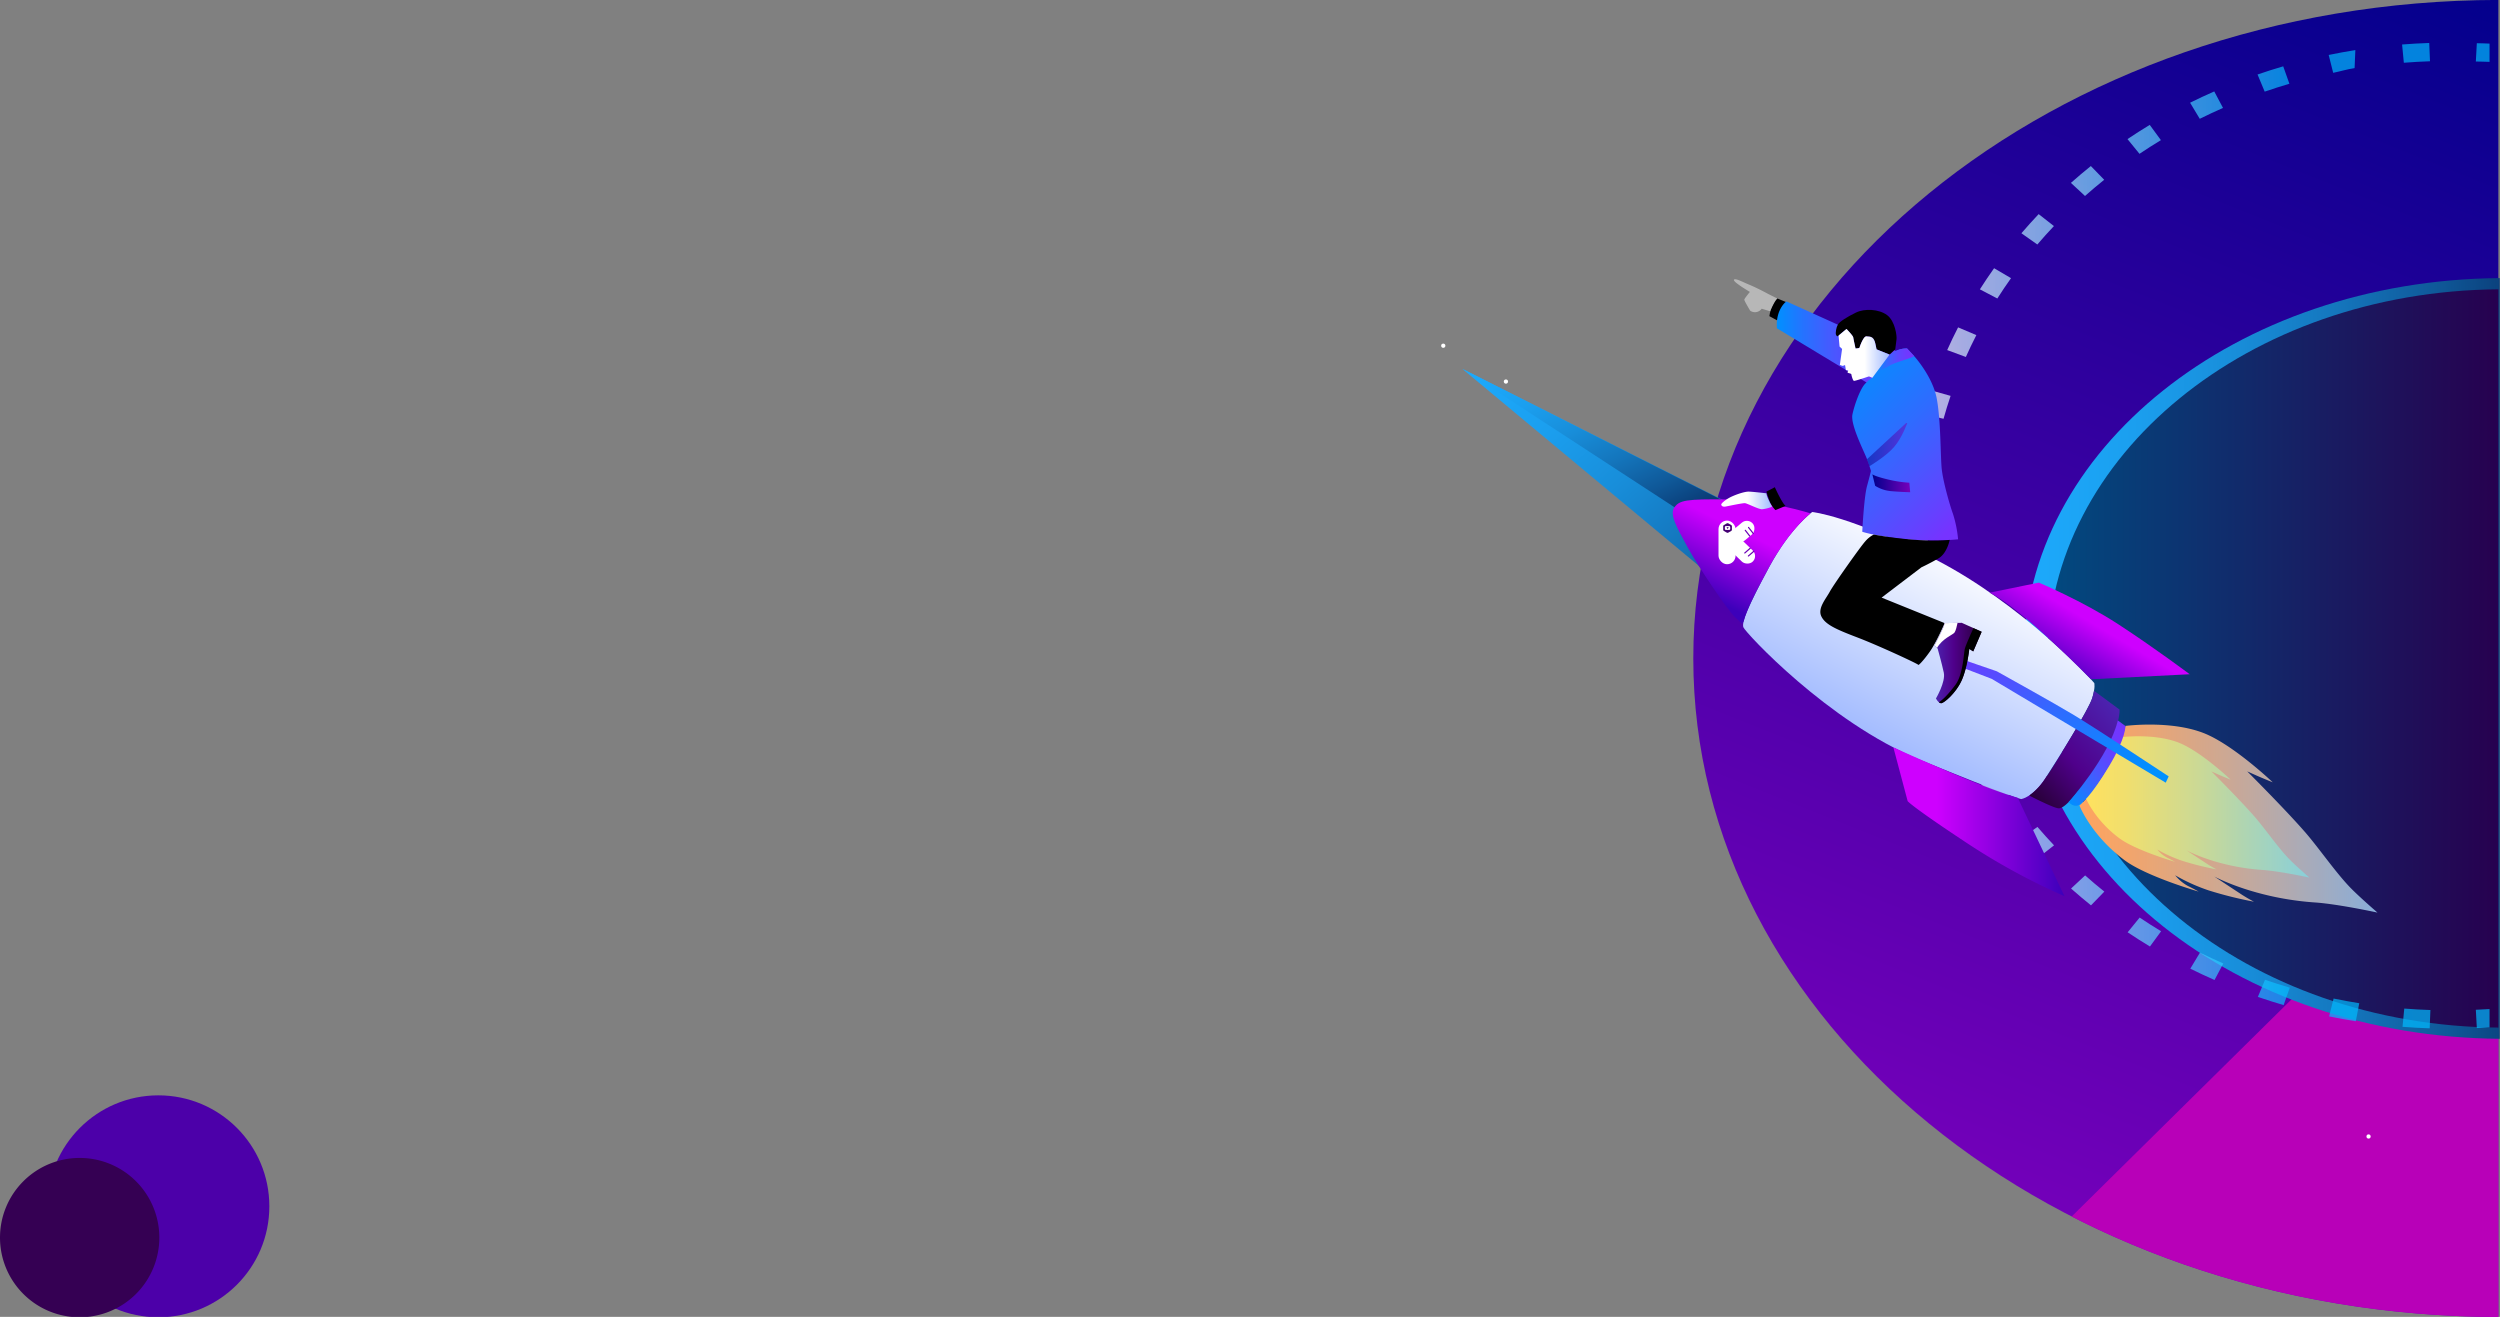 <svg xmlns="http://www.w3.org/2000/svg" xmlns:xlink="http://www.w3.org/1999/xlink" width="1318" height="694.269" viewBox="0 0 1318 694.269">
  <rect x="0" y="0" width="1318" height="694.269" fill="#808080" stroke="none"/>
  <defs>
    <style>
      .cls-1 {
        fill: none;
      }

      .cls-2 {
        isolation: isolate;
        clip-path: url(#clip-path);
      }

      .cls-3 {
        fill: url(#linear-gradient);
      }

      .cls-4 {
        fill: #b800b8;
      }

      .cls-5 {
        fill: url(#linear-gradient-2);
      }

      .cls-6 {
        fill: url(#linear-gradient-3);
      }

      .cls-7 {
        opacity: 0.7;
      }

      .cls-8 {
        fill: url(#linear-gradient-4);
      }

      .cls-9 {
        fill: url(#linear-gradient-5);
      }

      .cls-10 {
        fill: url(#linear-gradient-6);
      }

      .cls-11 {
        fill: #fff;
      }

      .cls-12 {
        fill: url(#linear-gradient-7);
      }

      .cls-13 {
        fill: url(#linear-gradient-8);
      }

      .cls-14 {
        fill: url(#linear-gradient-9);
      }

      .cls-15 {
        fill: url(#linear-gradient-10);
      }

      .cls-16 {
        fill: url(#linear-gradient-11);
      }

      .cls-17 {
        fill: url(#linear-gradient-12);
      }

      .cls-18 {
        fill: url(#linear-gradient-13);
      }

      .cls-19 {
        fill: url(#linear-gradient-14);
      }

      .cls-20 {
        fill: url(#linear-gradient-15);
      }

      .cls-21 {
        fill: url(#linear-gradient-16);
      }

      .cls-22 {
        fill: url(#linear-gradient-17);
      }

      .cls-23 {
        fill: url(#linear-gradient-19);
      }

      .cls-24 {
        fill: url(#linear-gradient-20);
      }

      .cls-25 {
        opacity: 0.5;
        fill: url(#linear-gradient-21);
      }

      .cls-26 {
        fill: url(#linear-gradient-22);
      }

      .cls-27 {
        fill: url(#linear-gradient-23);
      }

      .cls-28 {
        fill: url(#linear-gradient-24);
      }

      .cls-29 {
        fill: url(#linear-gradient-25);
      }

      .cls-30 {
        fill: url(#linear-gradient-27);
      }

      .cls-31 {
        fill: url(#linear-gradient-28);
      }

      .cls-32 {
        fill: #6b00b6;
      }

      .cls-33 {
        fill: #440074;
      }

      .cls-34 {
        fill: #4c00a9;
      }

      .cls-35 {
        fill: #350053;
      }
    </style>
    <clipPath id="clip-path">
      <rect class="cls-1" y="74" width="1318" height="694.269"/>
    </clipPath>
    <linearGradient id="linear-gradient" x1="0.96" y1="0.556" x2="-0.106" y2="0.293" gradientUnits="objectBoundingBox">
      <stop offset="0" stop-color="#70b"/>
      <stop offset="1" stop-color="#00008b"/>
      <stop offset="1"/>
    </linearGradient>
    <linearGradient id="linear-gradient-2" x1="0.527" y1="1.183" x2="0.492" y2="-0.35" gradientUnits="objectBoundingBox">
      <stop offset="0" stop-color="#1dacff"/>
      <stop offset="0.135" stop-color="#1ca9fb"/>
      <stop offset="0.274" stop-color="#1b9fef"/>
      <stop offset="0.414" stop-color="#188eda"/>
      <stop offset="0.555" stop-color="#1476bd"/>
      <stop offset="0.696" stop-color="#0f5898"/>
      <stop offset="0.839" stop-color="#08326b"/>
      <stop offset="0.979" stop-color="#010737"/>
      <stop offset="1" stop-color="#00002e"/>
    </linearGradient>
    <linearGradient id="linear-gradient-3" x1="0.5" y1="-0.007" x2="0.5" y2="1.03" gradientUnits="objectBoundingBox">
      <stop offset="0" stop-color="#27004f"/>
      <stop offset="1" stop-color="#004c81"/>
    </linearGradient>
    <linearGradient id="linear-gradient-4" x1="0.5" y1="13.334" x2="0.5" y2="56.742" gradientUnits="objectBoundingBox">
      <stop offset="0" stop-color="#00baff"/>
      <stop offset="0.61" stop-color="#fff"/>
    </linearGradient>
    <linearGradient id="linear-gradient-5" x1="0.5" y1="0.252" x2="0.5" y2="1.444" xlink:href="#linear-gradient-4"/>
    <linearGradient id="linear-gradient-6" x1="0.5" y1="13.334" x2="0.5" y2="56.741" xlink:href="#linear-gradient-4"/>
    <linearGradient id="linear-gradient-7" x1="-0.163" y1="-0.065" x2="1.009" y2="0.896" xlink:href="#linear-gradient-2"/>
    <linearGradient id="linear-gradient-8" x1="-0.071" y1="-0.132" x2="1.148" y2="1.227" xlink:href="#linear-gradient-2"/>
    <linearGradient id="linear-gradient-9" x1="1" y1="0.5" x2="0" y2="0.5" gradientUnits="objectBoundingBox">
      <stop offset="0" stop-color="#88aeda"/>
      <stop offset="0.042" stop-color="#8eadd4"/>
      <stop offset="0.496" stop-color="#cba895"/>
      <stop offset="0.828" stop-color="#f1a56d"/>
      <stop offset="1" stop-color="#ffa45e"/>
    </linearGradient>
    <linearGradient id="linear-gradient-10" x1="1" y1="0.5" x2="0" y2="0.5" gradientUnits="objectBoundingBox">
      <stop offset="0" stop-color="#88cfda"/>
      <stop offset="0.042" stop-color="#8ed0d4"/>
      <stop offset="0.496" stop-color="#cbd995"/>
      <stop offset="0.828" stop-color="#f1df6d"/>
      <stop offset="1" stop-color="#ffe15e"/>
    </linearGradient>
    <linearGradient id="linear-gradient-11" x1="0.328" y1="0.774" x2="1.091" y2="-0.442" gradientUnits="objectBoundingBox">
      <stop offset="0" stop-color="#a1baff"/>
      <stop offset="0.488" stop-color="#fff"/>
    </linearGradient>
    <linearGradient id="linear-gradient-12" x1="0.156" y1="0.719" x2="0.532" y2="0.041" gradientUnits="objectBoundingBox">
      <stop offset="0" stop-color="#3d00ba"/>
      <stop offset="0.745" stop-color="#ce00ff"/>
    </linearGradient>
    <linearGradient id="linear-gradient-13" x1="1" y1="0.5" x2="0" y2="0.5" xlink:href="#linear-gradient-12"/>
    <linearGradient id="linear-gradient-14" x1="0.18" y1="0.787" x2="0.692" y2="0.37" xlink:href="#linear-gradient-12"/>
    <linearGradient id="linear-gradient-15" x1="0.136" y1="1.007" x2="0.921" y2="0.096" gradientUnits="objectBoundingBox">
      <stop offset="0" stop-color="#270036"/>
      <stop offset="0.438" stop-color="#4f008b"/>
      <stop offset="1" stop-color="#4c24b1"/>
    </linearGradient>
    <linearGradient id="linear-gradient-16" x1="0.989" y1="0.01" x2="0.1" y2="1.044" gradientUnits="objectBoundingBox">
      <stop offset="0" stop-color="#7633ff"/>
      <stop offset="0.159" stop-color="#7137ff"/>
      <stop offset="0.354" stop-color="#6243ff"/>
      <stop offset="0.568" stop-color="#4957ff"/>
      <stop offset="0.794" stop-color="#2672ff"/>
      <stop offset="1" stop-color="#0090ff"/>
    </linearGradient>
    <linearGradient id="linear-gradient-17" x1="-0.061" y1="-0.053" x2="0.958" y2="0.889" gradientUnits="objectBoundingBox">
      <stop offset="0" stop-color="#7633ff"/>
      <stop offset="0.132" stop-color="#6342ff"/>
      <stop offset="0.534" stop-color="#2e6cff"/>
      <stop offset="0.835" stop-color="#0d86ff"/>
      <stop offset="1" stop-color="#0090ff"/>
    </linearGradient>
    <linearGradient id="linear-gradient-19" x1="1" y1="0.5" x2="0" y2="0.5" xlink:href="#linear-gradient-16"/>
    <linearGradient id="linear-gradient-20" x1="0.704" y1="1.067" x2="0.085" y2="-0.045" gradientUnits="objectBoundingBox">
      <stop offset="0" stop-color="#7633ff"/>
      <stop offset="0.111" stop-color="#6640ff"/>
      <stop offset="0.524" stop-color="#2f6bff"/>
      <stop offset="0.833" stop-color="#0d86ff"/>
      <stop offset="1" stop-color="#0090ff"/>
    </linearGradient>
    <linearGradient id="linear-gradient-21" x1="1" y1="0.5" x2="0" y2="0.5" xlink:href="#linear-gradient"/>
    <linearGradient id="linear-gradient-22" x1="1" y1="0.5" x2="0" y2="0.5" xlink:href="#linear-gradient-16"/>
    <linearGradient id="linear-gradient-23" x1="1" y1="0.5" x2="0" y2="0.5" xlink:href="#linear-gradient"/>
    <linearGradient id="linear-gradient-24" x1="1" y1="0.5" x2="0" y2="0.5" gradientUnits="objectBoundingBox">
      <stop offset="0" stop-color="#270036"/>
      <stop offset="0.594" stop-color="#4f008b"/>
      <stop offset="1" stop-color="#4c24b1"/>
    </linearGradient>
    <linearGradient id="linear-gradient-25" x1="1" y1="0.5" x2="0" y2="0.5" xlink:href="#linear-gradient-11"/>
    <linearGradient id="linear-gradient-27" x1="1" y1="0.5" x2="0" y2="0.5" xlink:href="#linear-gradient-11"/>
    <linearGradient id="linear-gradient-28" x1="1" y1="0.5" x2="0" y2="0.5" gradientUnits="objectBoundingBox">
      <stop offset="0" stop-color="#b7b7b7"/>
      <stop offset="0.488" stop-color="#b7b7b7"/>
      <stop offset="1" stop-color="#b7b7b7"/>
    </linearGradient>
  </defs>
  <g id="bgSignUp" class="cls-2" transform="translate(0 -74)">
    <g id="Group_81" data-name="Group 81" transform="translate(759.774 73.964)">
      <g id="Layer_5" transform="translate(558.082 0) rotate(90)">
        <g id="Group_69" data-name="Group 69" transform="translate(0 0)">
          <path id="Path_161" data-name="Path 161" class="cls-3" d="M153.333,0c.478,130.715,87.072,236.5,193.837,236.5S540.53,130.715,541.008,0H694.341c-.478,234.5-155.725,424.427-347.171,424.427S.478,234.508,0,0Z" transform="translate(0 0.722)"/>
          <path id="Path_162" data-name="Path 162" class="cls-4" d="M0,103.375A281.289,281.289,0,0,0,19.7,0H173.032c-.168,82.636-19.557,159.734-52.973,224.937Z" transform="translate(521.305 0.722)"/>
          <path id="Path_163" data-name="Path 163" class="cls-5" d="M401.034,0c-1.005,138.826-90.385,250.98-200.517,250.98S1.006,138.826,0,0H401.034Z" transform="translate(146.654 0)"/>
          <path id="Path_164" data-name="Path 164" class="cls-6" d="M389.216,0c-.979,131.486-87.723,237.706-194.608,237.706S.974,131.486,0,0Z" transform="translate(152.563 0.722)"/>
        </g>
        <g id="Group_74" data-name="Group 74" class="cls-7" transform="translate(22.687 5.363)">
          <g id="Group_73" data-name="Group 73" transform="translate(0 0)">
            <g id="Group_70" data-name="Group 70" transform="translate(509.319 0)">
              <path id="Path_165" data-name="Path 165" class="cls-8" d="M9.655,0H0C.151,2.246.277,4.974.381,7.234l9.648-.524C9.924,4.361,9.813,2.327,9.655,0Z"/>
            </g>
            <g id="Group_71" data-name="Group 71" transform="translate(0 31.181)">
              <path id="Path_166" data-name="Path 166" class="cls-9" d="M509.836,0c-.151,4.6-.413,9.233-.769,13.785l9.623.916c.374-4.727.639-9.544.8-14.314ZM9.651.222,0,.618C.162,5.379.435,10.2.808,14.932l9.623-.925C10.068,9.446,9.806,4.808,9.651.222Zm496.6,37.29c-.718,4.514-1.548,9.071-2.471,13.538l9.418,2.357c.959-4.642,1.825-9.374,2.568-14.063ZM13.261,39.971l-9.515-.4c.751,4.689,1.616,9.42,2.579,14.058l9.418-2.366C14.817,46.8,13.98,44.485,13.261,39.971ZM498.037,74.128c-1.279,4.373-2.676,8.768-4.152,13.065l9.034,3.76c1.534-4.463,2.985-9.028,4.314-13.572ZM21.5,74.341,12.313,77.6c1.329,4.531,2.78,9.088,4.314,13.538l9.03-3.768C24.181,83.088,22.784,78.7,21.5,74.341ZM485.3,109.188c-1.81,4.131-3.743,8.27-5.743,12.3l8.477,5.094c2.08-4.186,4.084-8.487,5.966-12.775Zm-451.051.153-8.7,4.621c1.879,4.276,3.879,8.564,5.955,12.737l8.477-5.1C37.984,117.585,36.056,113.459,34.249,109.341ZM468.306,141.98c-2.31,3.824-4.738,7.63-7.216,11.313l7.766,6.322c2.575-3.828,5.1-7.779,7.493-11.752Zm-417.071.1-8.042,5.887c2.4,3.96,4.914,7.9,7.486,11.731l7.766-6.322C55.966,149.7,53.541,145.894,51.235,142.083Zm396.173,29.826c-2.759,3.44-5.636,6.846-8.545,10.124l6.915,7.421c3.021-3.406,6.006-6.944,8.872-10.512Zm-375.279.072-7.238,7.038c2.863,3.564,5.848,7.1,8.872,10.507l6.911-7.426C77.761,178.818,74.888,175.417,72.129,171.981Zm350.883,26.445c-3.154,2.988-6.422,5.934-9.709,8.747l5.934,8.385c3.416-2.924,6.807-5.98,10.082-9.084Zm-326.48.06-6.3,8.052c3.279,3.107,6.677,6.164,10.093,9.088l5.93-8.389C102.966,204.424,99.694,201.479,96.533,198.486ZM395.57,221.04c-3.495,2.489-7.094,4.915-10.693,7.2l4.835,9.2c3.739-2.379,7.475-4.9,11.106-7.485ZM124,221.1l-5.248,8.926c3.639,2.587,7.385,5.111,11.135,7.494l4.831-9.2C131.1,226.023,127.5,223.593,124,221.1Zm241.6,18.214c-3.772,1.939-7.633,3.8-11.48,5.52l3.646,9.842c3.994-1.79,8.006-3.721,11.925-5.733Zm-211.578.064-4.084,9.629c3.93,2.016,7.96,3.951,11.972,5.746l3.639-9.842C161.676,243.184,157.8,241.322,154.014,239.378Zm179.628,13.5c-3.98,1.351-8.042,2.609-12.083,3.738l2.378,10.3c4.2-1.172,8.419-2.481,12.554-3.883Zm-147.6.068L183.2,263.108c4.138,1.4,8.362,2.7,12.557,3.87l2.371-10.3C194.085,255.55,190.019,254.3,186.04,252.95Zm114.223,8.542c-4.105.737-8.29,1.368-12.435,1.876l1.07,10.563c4.3-.529,8.649-1.185,12.917-1.948Zm-80.84.034-1.545,10.49c4.267.759,8.613,1.411,12.917,1.935l1.063-10.563C227.713,262.886,223.532,262.26,219.423,261.527Zm46.7,3.466c-4.17.115-8.409.115-12.557,0l-.233,10.623c4.307.115,8.707.115,13.035,0Z" transform="translate(0 0)"/>
            </g>
            <g id="Group_72" data-name="Group 72" transform="translate(0.133 0)">
              <path id="Path_167" data-name="Path 167" class="cls-10" d="M.2,0C.04,2.34.1,4.373,0,6.709l9.648.524c.1-2.251.032-4.979.183-7.234Z" transform="translate(0)"/>
            </g>
          </g>
        </g>
      </g>
      <g id="Layer_2" transform="translate(0 147.256)">
        <circle id="Ellipse_5" data-name="Ellipse 5" class="cls-11" cx="1.117" cy="1.117" r="1.117" transform="translate(33.028 52.818)"/>
        <circle id="Ellipse_6" data-name="Ellipse 6" class="cls-11" cx="1.117" cy="1.117" r="1.117" transform="translate(0 33.925)"/>
        <circle id="Ellipse_7" data-name="Ellipse 7" class="cls-11" cx="1.117" cy="1.117" r="1.117" transform="translate(487.813 450.819)"/>
        <g id="Group_80" data-name="Group 80" transform="translate(11.155)">
          <g id="Group_75" data-name="Group 75" transform="translate(0 47.244)">
            <path id="Path_168" data-name="Path 168" class="cls-12" d="M977.068,508.484,727.42,382.81,948.391,566.849" transform="translate(-727.42 -382.81)"/>
            <path id="Path_169" data-name="Path 169" class="cls-13" d="M1145.637,457.178,1031.62,382.81l137.5,69.491Z" transform="translate(-1031.62 -382.81)"/>
          </g>
          <g id="Group_78" data-name="Group 78" transform="translate(110.94 116.022)">
            <g id="Group_76" data-name="Group 76" transform="translate(214.408 118.769)">
              <path id="Path_170" data-name="Path 170" class="cls-14" d="M119.666,963.066c11.6,8.619,39.048,16.53,39.048,16.53s-2.2-1.257-5.81-3.042a23.01,23.01,0,0,1-6.6-5.57,97,97,0,0,0,17.622,7.955,207.873,207.873,0,0,0,23.944,5.98,78.806,78.806,0,0,1-7.668-4.545c-4.885-3.193-13.29-8.756-13.29-8.756s20.965,11.483,53.012,13.688c12.542.863,33.053,5.353,33.053,5.353s-9.909-8.545-14.628-13.474c-7.487-7.823-16.2-20.4-23.026-28.342-10.164-11.83-31.033-32.641-31.033-32.641l4.2,1.88c4.2,1.88,9.275,3.9,9.275,3.9s-20.984-20.007-36.607-26.038c-17.6-6.8-41.09-3.7-41.09-3.7S118,902.3,110.317,915.3C102.376,928.737,95.84,934.2,95.84,934.2S101.9,949.861,119.666,963.066Z" transform="translate(-95.84 -891.546)"/>
              <path id="Path_171" data-name="Path 171" class="cls-15" d="M211.175,961.988c8.715,6.477,29.345,12.424,29.345,12.424s-1.652-.944-4.369-2.286a17.333,17.333,0,0,1-4.962-4.188,72.926,72.926,0,0,0,13.242,5.979,156.263,156.263,0,0,0,18,4.494A59.8,59.8,0,0,1,256.667,975c-3.672-2.4-9.987-6.58-9.987-6.58s15.756,8.63,39.84,10.285c9.426.649,24.84,4.022,24.84,4.022s-7.447-6.422-10.993-10.127c-5.626-5.88-12.173-15.329-17.3-21.3-7.639-8.892-23.325-24.53-23.325-24.53l3.156,1.412c3.156,1.412,6.968,2.934,6.968,2.934s-15.771-15.034-27.509-19.568c-13.224-5.109-30.878-2.776-30.878-2.776s-1.552,7.55-7.325,17.319C198.18,936.19,193.27,940.3,193.27,940.3S197.823,952.06,211.175,961.988Z" transform="translate(-190.144 -902.084)"/>
            </g>
            <g id="Group_77" data-name="Group 77">
              <path id="Path_172" data-name="Path 172" class="cls-16" d="M685.682,677.7c-1.331-1.994-38.333-41.658-83.316-64.924S537,587.52,537,587.52s-11.3,7.978-22.6,28.807-14.624,29.249-13.74,31.911,44.762,50.078,92.845,69.8,53.624,20.829,53.624,20.829,5.983-.664,12.851-11.078,22.823-36.342,24.6-42.1S685.682,677.7,685.682,677.7Z" transform="translate(-463.448 -580.832)"/>
              <path id="Path_173" data-name="Path 173" class="cls-17" d="M908.049,573.625c2.658-3.768,6.2-4.431,27.7-4.21s43.873,7.314,43.873,7.314l-.254.413c-3.329,2.787-12.28,11.218-21.238,27.726-8.5,15.675-12.49,24.324-13.566,28.777l-.837,1.36-3.768-3.546c-3.768-3.547-19.277-26.37-25.039-37.005S905.391,577.393,908.049,573.625Z" transform="translate(-907.18 -569.377)"/>
              <path id="Path_174" data-name="Path 174" class="cls-18" d="M609.121,950.7l24.6,51.851a343.563,343.563,0,0,1-52.293-28.585c-28.143-18.613-30.359-21.492-30.359-21.492L543.53,924.11S588.738,944.939,609.121,950.7Z" transform="translate(-427.217 -793.337)"/>
              <path id="Path_175" data-name="Path 175" class="cls-19" d="M364.41,693.8l25.927-5.32s22.823,9.53,41.879,21.938,37.669,26.37,37.669,26.37l-52.072,2.658S381.029,701.777,364.41,693.8Z" transform="translate(-197.352 -644.572)"/>
              <path id="Path_176" data-name="Path 176" class="cls-20" d="M473.157,889.16c6.868-10.414,22.823-36.342,24.6-42.1a31.481,31.481,0,0,0,.962-3.93l13.441,9.913s.885,9.751-11.078,27.918-18.171,24.375-21.05,24.154-15.288-6.647-15.288-6.647l.254-.417A32.455,32.455,0,0,0,473.157,889.16Z" transform="translate(-276.625 -742.21)"/>
              <path id="Path_177" data-name="Path 177" class="cls-21" d="M482.284,885.64l3.989,2.879s.442,6.2-8.641,21.271-14.624,20.608-17.061,20.829-4.21-1.994-4.21-1.994S477.632,904.917,482.284,885.64Z" transform="translate(-247.641 -769.049)"/>
              <path id="Path_178" data-name="Path 178" class="cls-22" d="M397.329,796.68l19.944,6.868s30.919,17.153,40.994,23.266c12.637,7.668,49.635,32.132,49.635,32.132l-1.552,3.325-91.736-54.73-20.165-7.756Z" transform="translate(-246.444 -712.884)"/>
              <path id="Path_179" data-name="Path 179" class="cls-18" d="M510.567,867.587l-50.52-23.266s-19.4-11.1-25.7-15.067c-9.109-5.747-35.675-24.154-35.675-24.154l21.05,7.978Z" transform="translate(-250.664 -718.2)"/>
            </g>
          </g>
          <g id="Group_79" data-name="Group 79" transform="translate(136.516)">
            <path id="Path_180" data-name="Path 180" d="M949.914,284.164l-4.874-1.994s-1.231.564-2.437,3.325a21.406,21.406,0,0,0-1.773,5.983l4.874,2.658A106.231,106.231,0,0,1,949.914,284.164Z" transform="translate(-915.456 -272.027)"/>
            <path id="Path_181" data-name="Path 181" class="cls-23" d="M817.071,330.689l-49.857-30.137a19.4,19.4,0,0,1,1.183-8.862c1.773-4.136,3.841-5.32,3.841-5.32L836.351,315.4" transform="translate(-737.855 -274.679)"/>
            <path id="Path_182" data-name="Path 182" class="cls-24" d="M728.3,357.726s9.6,10.562,11.819,22.086,1.994,30.8,2.658,37.227,3.989,18.392,5.983,23.933a63.356,63.356,0,0,1,2.658,13.294,147.9,147.9,0,0,1-29.47-.221c-15.509-1.773-21.05-3.768-21.05-3.768s.888-18.171,2.511-24.08,2.068-7.978,2.068-7.978-.59-2.216-2.068-6.2-8.862-18.171-7.683-23.634,4.136-13.445,6.647-16.1,3.546-3.1,3.546-3.1,5.762-8.273,9.751-12.114a12.21,12.21,0,0,1,8.862-3.4Z" transform="translate(-626.557 -317.155)"/>
            <path id="Path_183" data-name="Path 183" class="cls-25" d="M789.536,460.32s-2.584,7.535-6.868,12.556S769.6,483.07,769.6,483.07l-1.246-3.7,20.6-19.045" transform="translate(-691.493 -384.502)"/>
            <path id="Path_184" data-name="Path 184" class="cls-26" d="M758.45,366.3a82.965,82.965,0,0,1,7.675-9.235,12.211,12.211,0,0,1,8.862-3.4l3.716,4.007c-2.665,1.633-9.253,2.85-13.467,5.3A52.553,52.553,0,0,1,758.45,366.3Z" transform="translate(-677.011 -317.155)"/>
            <path id="Path_185" data-name="Path 185" class="cls-27" d="M783.622,538.041a63.36,63.36,0,0,1-11.524-1.773c-6.794-1.626-7.978-2.658-7.978-2.658l1.478,6.057a18.788,18.788,0,0,0,8.273,2.805c4.874.442,10.193.59,10.193.59Z" transform="translate(-684.462 -430.773)"/>
            <path id="Path_186" data-name="Path 186" d="M775.816,622.582s-1.331,7.089-5.91,9.751-9.01,4.726-9.01,4.726L739.92,653.014l33.238,13.445s-4.284,10.046-7.83,15.067-6.057,7.388-6.057,6.945-20.976-10.193-32.206-14.477-16.84-6.794-18.908-11.078,2.363-9.157,4.431-13,16.1-23.634,18.613-26.443a14.917,14.917,0,0,1,4.579-3.694S758.828,624.208,775.816,622.582Z" transform="translate(-655.384 -485.176)"/>
            <path id="Path_187" data-name="Path 187" class="cls-28" d="M667.26,746.137l9.01-.147,10.488,4.726-4.431,10.341-2.068-1.331s-1.036,9.9-3.989,16.545-9.452,12.261-10.931,12.114-2.658-2.511-2.658-2.511,5.169-8.715,4.136-13.592-3.252-12.7-3.252-12.7l-1.626-1.773S666.965,748.652,667.26,746.137Z" transform="translate(-549.486 -564.859)"/>
            <path id="Path_188" data-name="Path 188" class="cls-11" d="M701.686,746.2l6.805-.111c-.343,1.677-.958,4.262-1.633,5.135-.929,1.194-6.37,3.1-9.187,8.066l-1.3-1.419S701.391,748.715,701.686,746.2Z" transform="translate(-583.913 -564.922)"/>
            <path id="Path_189" data-name="Path 189" d="M663.067,793.156a2.148,2.148,0,0,1-1.117-.52c2.831-1.858,5.81-5.331,8.649-9.084,4.136-5.467,4.431-16.693,5.021-19.056.49-1.965,3.539-8.737,4.549-10.956l4.313,1.946-4.431,10.341-2.068-1.331s-1.036,9.9-3.989,16.545S664.545,793.3,663.067,793.156Z" transform="translate(-547.214 -569.625)"/>
            <path id="Path_190" data-name="Path 190" d="M814.931,319.261s.442-3.768.664-5.32-.664-9.53-4.984-12.741-11.856-3.546-16.4-1.331-8.641,4.763-9.53,6.315-1.331,4.431-1,5.32.885.885.885.885l4.652-3.878s3.436,3.546,3.546,4.431,1.22,5.873,1.22,5.873,2.1-.111,2.1-.442,2.1-6.2,3.657-5.983,3.62-.221,4.542,3.325c.265,1.018.774,3.546.774,3.546l6.868,2.769Z" transform="translate(-723.195 -282.306)"/>
            <path id="Path_191" data-name="Path 191" class="cls-29" d="M797.747,325.74s3.436,3.546,3.546,4.431,1.22,5.873,1.22,5.873,2.1-.111,2.1-.442,2.1-6.2,3.657-5.983,3.62-.221,4.542,3.325c.266,1.018.774,3.546.774,3.546l6.868,2.769-9.084,12.224-1.773-.737s-7.237,2.437-7.9,2.363-1.4-3.178-1.4-3.473-1.257-.59-1.773-.737.148-1.257.148-1.257l-1.257-.221-.442-2.658a5.842,5.842,0,0,1-1.257.442,8.275,8.275,0,0,1-1.478-.516l1.183-8.42-1.331-1.257-.516-5.615.133-.291Z" transform="translate(-731.714 -299.535)"/>
            <path id="Path_192" data-name="Path 192" class="cls-23" d="M838.047,418.719s-1.921,7.089-19.2,18.761-28.807,18.613-32.8,20.829S776,465.991,776,465.991a48.07,48.07,0,0,1-5.32-7.388,26.288,26.288,0,0,1-2.363-5.32s21.271-14.624,27.623-19.649,14.919-15.214,15.808-17.283,1.036-15.808,7.388-19.351,13.441,0,16.545,7.535A31.784,31.784,0,0,1,838.047,418.719Z" transform="translate(-740.07 -343.653)"/>
            <path id="Path_193" data-name="Path 193" d="M952.426,561.908l-5.32,2.216a13.164,13.164,0,0,1-3.215-5.095c-1.11-3.215-1.552-4.652-1.552-4.652l4.431-2.326C946.779,552.05,950.432,560.249,952.426,561.908Z" transform="translate(-918.525 -442.415)"/>
            <path id="Path_194" data-name="Path 194" class="cls-30" d="M985.392,559.245s-7.535-.885-9.419-.885-5.541,1.11-8.752,2.547-5.651,3.657-5.651,4.21.553,1.441,2.326,1.11,8.973-1.884,10.193-1.773,7.089,3.215,8.973,3.215a20.649,20.649,0,0,0,5.319-1.331S985.392,560.907,985.392,559.245Z" transform="translate(-961.57 -446.399)"/>
            <path id="Path_195" data-name="Path 195" class="cls-31" d="M976.977,264.8s-3.546-1.7-5.467-2.732-6.2-3.252-9.456-4.579-7.535-3.694-7.978-2.511,8.42,6.352,8.42,6.352-2.953,3.546-2.953,4.136,3.1,5.762,3.1,5.762a4.34,4.34,0,0,0,6.057-1.036l4.431,1.331S975.5,266.053,976.977,264.8Z" transform="translate(-947.396 -254.657)"/>
          </g>
        </g>
      </g>
      <g id="Logo" transform="translate(146.451 272.01)">
        <g id="Group_1" data-name="Group 1" transform="translate(0 2.064)">
          <rect id="Rectangle_1" data-name="Rectangle 1" class="cls-11" width="9" height="23" rx="4.5" transform="translate(-0.225 0.427)"/>
        </g>
        <g id="Group_5" data-name="Group 5" transform="translate(3.095 9.509)">
          <g id="Group_4" data-name="Group 4" transform="matrix(-0.695, 0.719, -0.719, -0.695, 17.656, 11.56)">
            <rect id="Rectangle_1-2" data-name="Rectangle 1" class="cls-11" width="8.185" height="16.641" rx="4.092"/>
          </g>
        </g>
        <rect id="Rectangle_4" data-name="Rectangle 4" class="cls-11" width="4.128" height="0.318" transform="matrix(0.719, -0.695, 0.695, 0.719, 12.846, 9.027)"/>
        <rect id="Rectangle_5" data-name="Rectangle 5" class="cls-11" width="4.128" height="0.318" transform="translate(15.317 5.818) rotate(45)"/>
        <g id="Group_6" data-name="Group 6" transform="matrix(-0.105, 0.995, -0.995, -0.105, 21.08, 1.549)">
          <g id="Group_4-2" data-name="Group 4" transform="matrix(-0.695, 0.719, -0.719, -0.695, 14.935, 8.932)">
            <rect id="Rectangle_1-3" data-name="Rectangle 1" class="cls-11" width="8.185" height="12.859" rx="4.092"/>
          </g>
          <rect id="Rectangle_3" data-name="Rectangle 3" class="cls-32" width="4.445" height="0.635" rx="0.318" transform="matrix(0.719, -0.695, 0.695, 0.719, 6.322, 6.511)"/>
          <rect id="Rectangle_6" data-name="Rectangle 6" class="cls-32" width="4.763" height="0.635" rx="0.318" transform="matrix(0.719, -0.695, 0.695, 0.719, 4.631, 4.97)"/>
          <rect id="Rectangle_7" data-name="Rectangle 7" class="cls-32" width="4.445" height="0.635" rx="0.318" transform="translate(15.889 2.485) rotate(43)"/>
          <rect id="Rectangle_8" data-name="Rectangle 8" class="cls-32" width="4.445" height="0.635" rx="0.318" transform="translate(17.269 0.424) rotate(43)"/>
        </g>
        <g id="Group_3" data-name="Group 3" transform="translate(2.223 3.841)">
          <path id="Path_1" data-name="Path 1" class="cls-33" d="M0,1.181.962.591,0,0Z" transform="matrix(0.017, 1, -1, 0.017, 2.931, 2.114)"/>
          <path id="Path_2" data-name="Path 2" class="cls-33" d="M11.059,2.069l-1.5-.87a.807.807,0,0,0-.809,0l-1.5.87a.811.811,0,0,0-.4.7V4.51a.811.811,0,0,0,.4.7l1.5.87a.807.807,0,0,0,.809,0l1.5-.87a.811.811,0,0,0,.4-.7V2.771a.811.811,0,0,0-.4-.7Zm-.507,1.98c-.02.274-.07.556-.419.577a17.2,17.2,0,0,1-1.963,0c-.349-.02-.4-.3-.419-.577a5.484,5.484,0,0,1,0-.817c.02-.274.07-.556.419-.577a17.2,17.2,0,0,1,1.963,0c.349.02.4.3.419.577A5.486,5.486,0,0,1,10.552,4.049Z" transform="translate(-6.84 -1.091)"/>
        </g>
      </g>
    </g>
    <g id="Group_94" data-name="Group 94" transform="translate(0 651.465)">
      <circle id="Ellipse_9" data-name="Ellipse 9" class="cls-34" cx="58.5" cy="58.5" r="58.5" transform="translate(25)"/>
      <path id="Path_204" data-name="Path 204" class="cls-35" d="M42,0A42,42,0,1,1,0,42,42,42,0,0,1,42,0Z" transform="translate(0 33)"/>
    </g>
  </g>
</svg>
